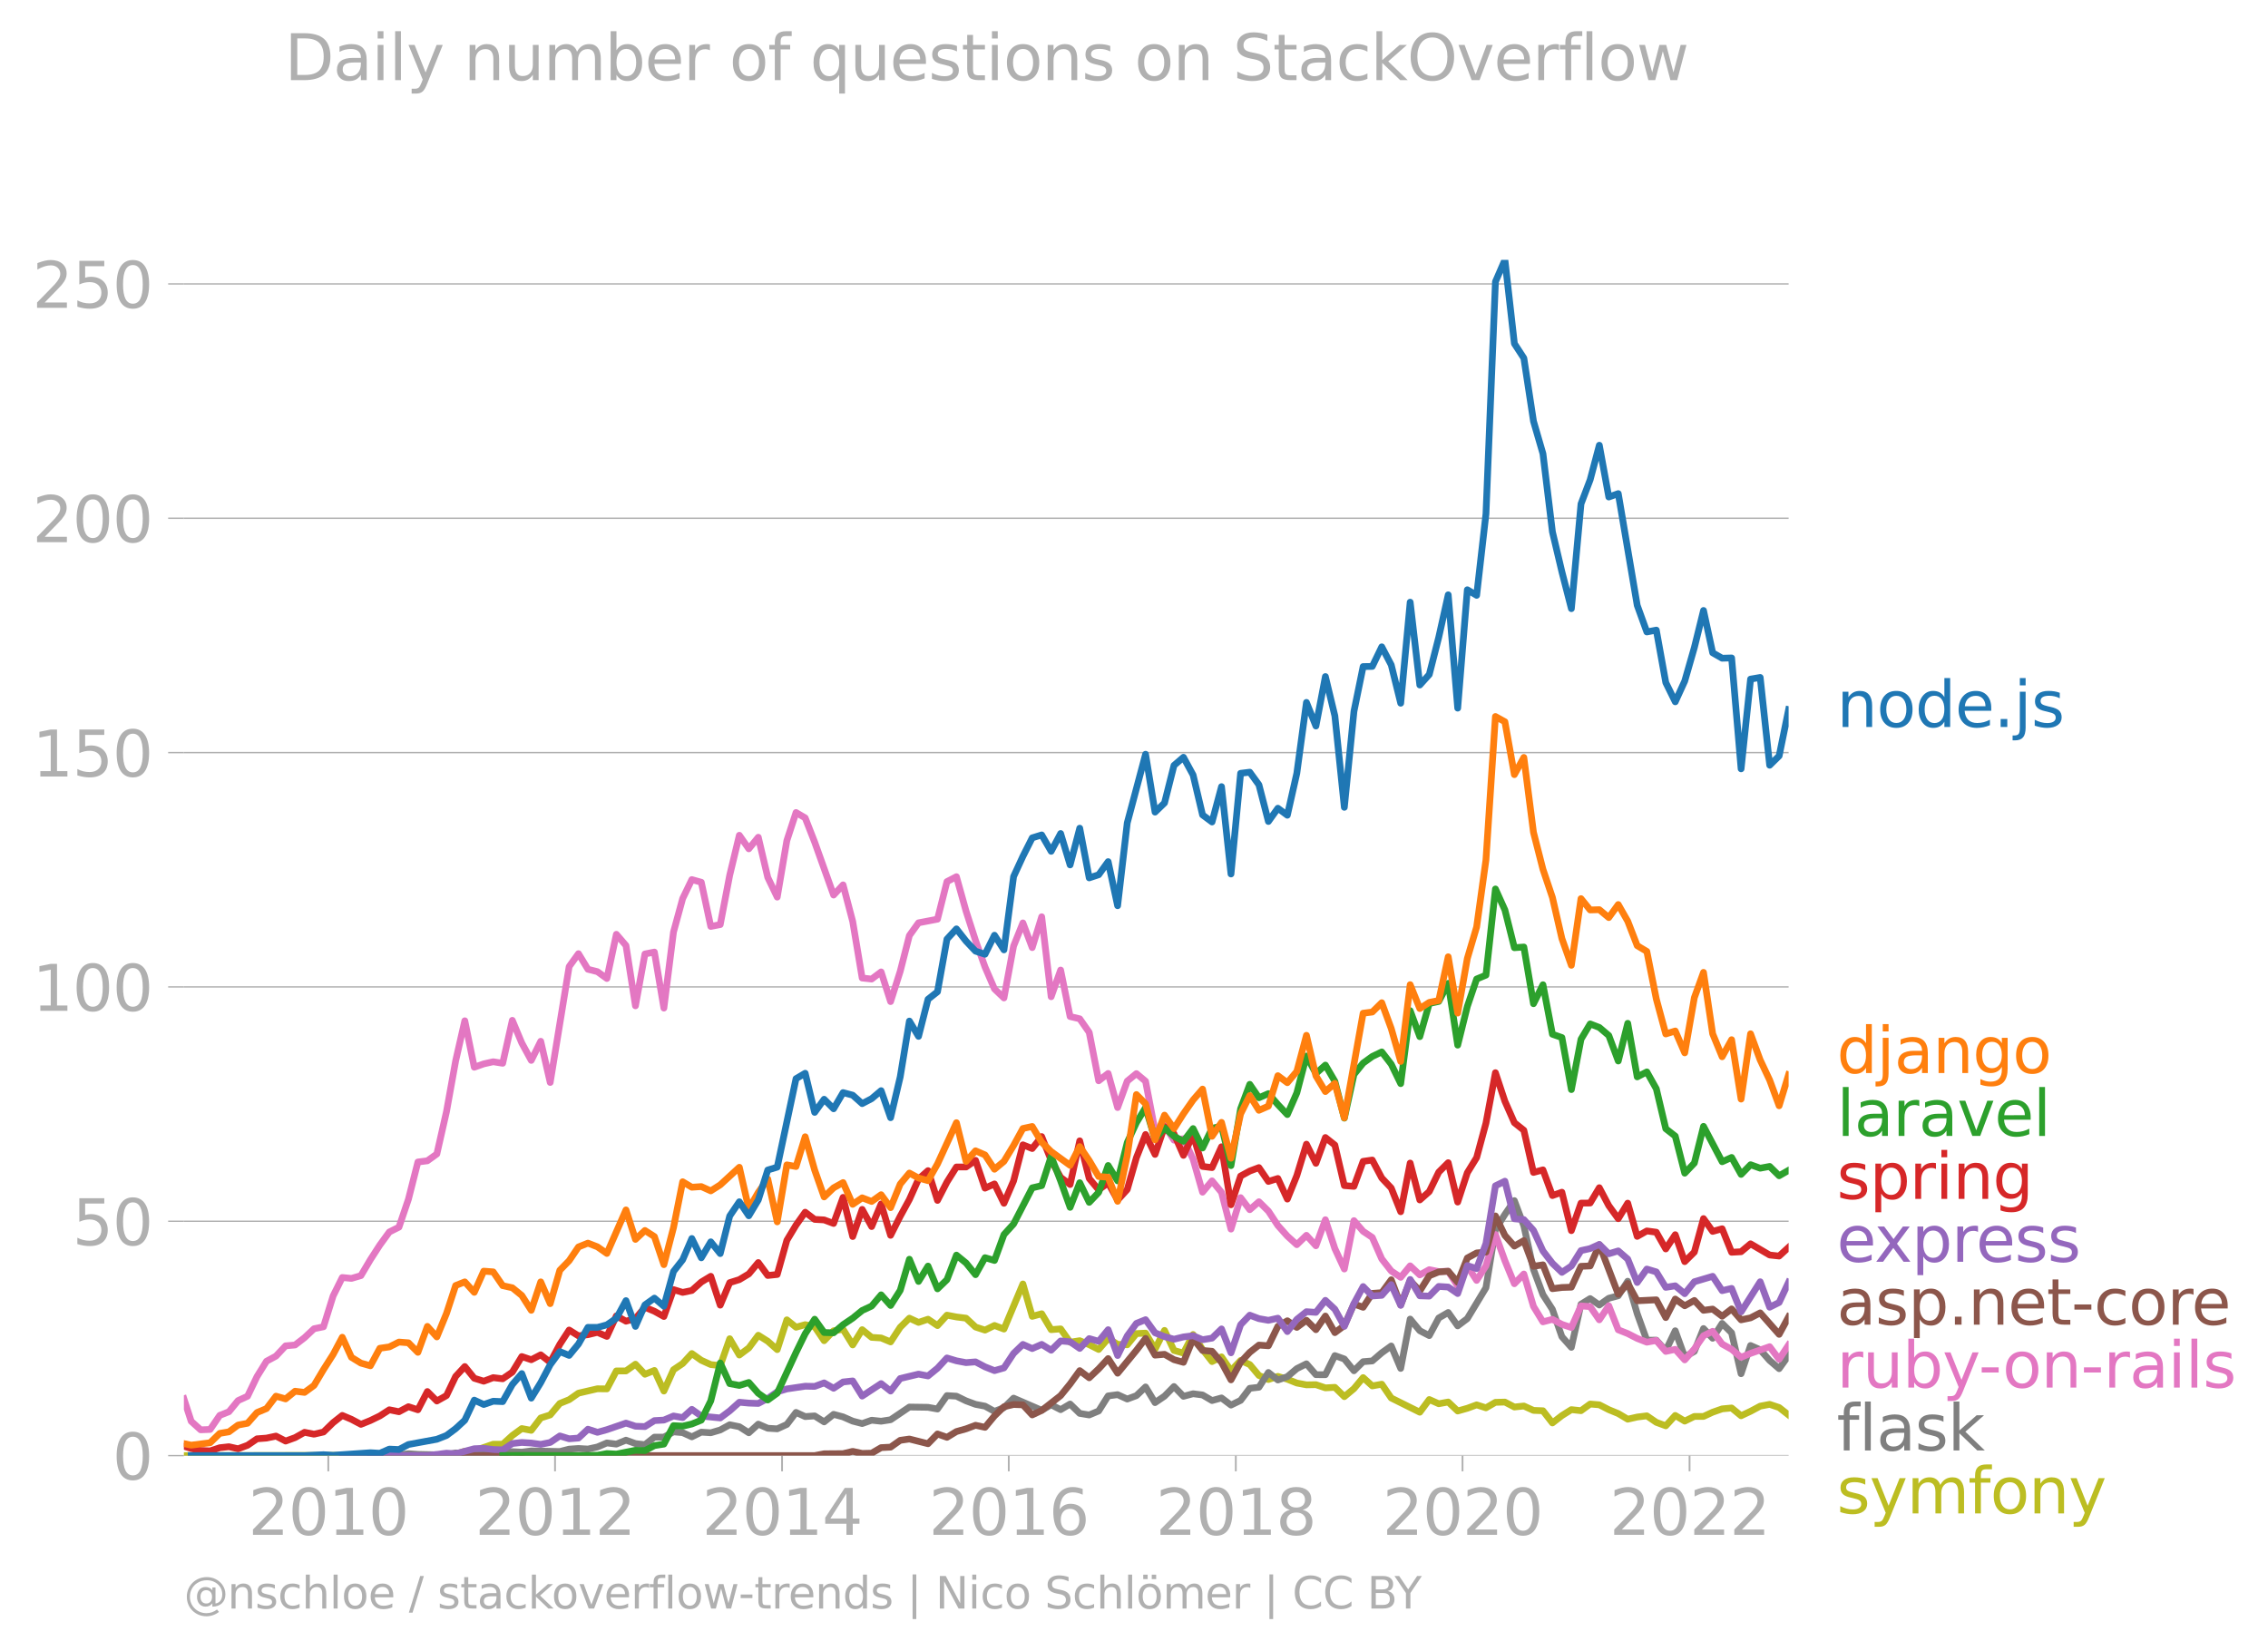<svg xmlns="http://www.w3.org/2000/svg" xmlns:xlink="http://www.w3.org/1999/xlink" width="672.964" height="489.969" viewBox="0 0 504.723 367.477"><defs><style>*{stroke-linejoin:round;stroke-linecap:butt}</style></defs><g id="figure_1"><path id="patch_1" d="M0 367.477h504.723V0H0v367.477z" style="fill:none"/><g id="axes_1"><path id="patch_2" d="M40.922 323.95h357.12V57.838H40.923V323.95z" style="fill:none"/><g id="matplotlib.axis_1"><g id="xtick_1"><g id="line2d_1"><defs><path id="m94c9043509" d="M0 0v3.5" style="stroke:#b0b0b0;stroke-width:.4"/></defs><use xlink:href="#m94c9043509" x="73.061" y="323.95" style="fill:#b0b0b0;stroke:#b0b0b0;stroke-width:.4"/></g><g id="text_1" style="fill:#b0b0b0" transform="matrix(.14 0 0 -.14 55.246 341.588)"><defs><path id="DejaVuSans-32" d="M1228 531h2203V0H469v531q359 372 979 998 621 627 780 809 303 340 423 576 121 236 121 464 0 372-261 606-261 235-680 235-297 0-627-103-329-103-704-313v638q381 153 712 231 332 78 607 78 725 0 1156-363 431-362 431-968 0-288-108-546-107-257-392-607-78-91-497-524-418-433-1181-1211z" transform="scale(.016)"/><path id="DejaVuSans-30" d="M2034 4250q-487 0-733-480-245-479-245-1442 0-959 245-1439 246-480 733-480 491 0 736 480 246 480 246 1439 0 963-246 1442-245 480-736 480zm0 500q785 0 1199-621 414-620 414-1801 0-1178-414-1799Q2819-91 2034-91q-784 0-1198 620-414 621-414 1799 0 1181 414 1801 414 621 1198 621z" transform="scale(.016)"/><path id="DejaVuSans-31" d="M794 531h1031v3560L703 3866v575l1116 225h631V531h1031V0H794v531z" transform="scale(.016)"/></defs><use xlink:href="#DejaVuSans-32"/><use xlink:href="#DejaVuSans-30" x="63.623"/><use xlink:href="#DejaVuSans-31" x="127.246"/><use xlink:href="#DejaVuSans-30" x="190.869"/></g></g><g id="xtick_2"><use xlink:href="#m94c9043509" id="line2d_2" x="123.516" y="323.95" style="fill:#b0b0b0;stroke:#b0b0b0;stroke-width:.4"/><g id="text_2" style="fill:#b0b0b0" transform="matrix(.14 0 0 -.14 105.7 341.588)"><use xlink:href="#DejaVuSans-32"/><use xlink:href="#DejaVuSans-30" x="63.623"/><use xlink:href="#DejaVuSans-31" x="127.246"/><use xlink:href="#DejaVuSans-32" x="190.869"/></g></g><g id="xtick_3"><use xlink:href="#m94c9043509" id="line2d_3" x="174.039" y="323.95" style="fill:#b0b0b0;stroke:#b0b0b0;stroke-width:.4"/><g id="text_3" style="fill:#b0b0b0" transform="matrix(.14 0 0 -.14 156.224 341.588)"><defs><path id="DejaVuSans-34" d="M2419 4116 825 1625h1594v2491zm-166 550h794V1625h666v-525h-666V0h-628v1100H313v609l1940 2957z" transform="scale(.016)"/></defs><use xlink:href="#DejaVuSans-32"/><use xlink:href="#DejaVuSans-30" x="63.623"/><use xlink:href="#DejaVuSans-31" x="127.246"/><use xlink:href="#DejaVuSans-34" x="190.869"/></g></g><g id="xtick_4"><use xlink:href="#m94c9043509" id="line2d_4" x="224.493" y="323.95" style="fill:#b0b0b0;stroke:#b0b0b0;stroke-width:.4"/><g id="text_4" style="fill:#b0b0b0" transform="matrix(.14 0 0 -.14 206.678 341.588)"><defs><path id="DejaVuSans-36" d="M2113 2584q-425 0-674-291-248-290-248-796 0-503 248-796 249-292 674-292t673 292q248 293 248 796 0 506-248 796-248 291-673 291zm1253 1979v-575q-238 112-480 171-242 60-480 60-625 0-955-422-329-422-376-1275 184 272 462 417 279 145 613 145 703 0 1111-427 408-426 408-1160 0-719-425-1154Q2819-91 2113-91q-810 0-1238 620-428 621-428 1799 0 1106 525 1764t1409 658q238 0 480-47t505-140z" transform="scale(.016)"/></defs><use xlink:href="#DejaVuSans-32"/><use xlink:href="#DejaVuSans-30" x="63.623"/><use xlink:href="#DejaVuSans-31" x="127.246"/><use xlink:href="#DejaVuSans-36" x="190.869"/></g></g><g id="xtick_5"><use xlink:href="#m94c9043509" id="line2d_5" x="275.017" y="323.95" style="fill:#b0b0b0;stroke:#b0b0b0;stroke-width:.4"/><g id="text_5" style="fill:#b0b0b0" transform="matrix(.14 0 0 -.14 257.202 341.588)"><defs><path id="DejaVuSans-38" d="M2034 2216q-450 0-708-241-257-241-257-662 0-422 257-663 258-241 708-241t709 242q260 243 260 662 0 421-258 662-257 241-711 241zm-631 268q-406 100-633 378-226 279-226 679 0 559 398 884 399 325 1092 325 697 0 1094-325t397-884q0-400-227-679-226-278-629-378 456-106 710-416 255-309 255-755 0-679-414-1042Q2806-91 2034-91q-771 0-1186 362-414 363-414 1042 0 446 256 755 257 310 713 416zm-231 997q0-362 226-565 227-203 636-203 407 0 636 203 230 203 230 565 0 363-230 566-229 203-636 203-409 0-636-203-226-203-226-566z" transform="scale(.016)"/></defs><use xlink:href="#DejaVuSans-32"/><use xlink:href="#DejaVuSans-30" x="63.623"/><use xlink:href="#DejaVuSans-31" x="127.246"/><use xlink:href="#DejaVuSans-38" x="190.869"/></g></g><g id="xtick_6"><use xlink:href="#m94c9043509" id="line2d_6" x="325.471" y="323.95" style="fill:#b0b0b0;stroke:#b0b0b0;stroke-width:.4"/><g id="text_6" style="fill:#b0b0b0" transform="matrix(.14 0 0 -.14 307.656 341.588)"><use xlink:href="#DejaVuSans-32"/><use xlink:href="#DejaVuSans-30" x="63.623"/><use xlink:href="#DejaVuSans-32" x="127.246"/><use xlink:href="#DejaVuSans-30" x="190.869"/></g></g><g id="xtick_7"><use xlink:href="#m94c9043509" id="line2d_7" x="375.995" y="323.95" style="fill:#b0b0b0;stroke:#b0b0b0;stroke-width:.4"/><g id="text_7" style="fill:#b0b0b0" transform="matrix(.14 0 0 -.14 358.18 341.588)"><use xlink:href="#DejaVuSans-32"/><use xlink:href="#DejaVuSans-30" x="63.623"/><use xlink:href="#DejaVuSans-32" x="127.246"/><use xlink:href="#DejaVuSans-32" x="190.869"/></g></g></g><g id="matplotlib.axis_2"><g id="ytick_1"><path id="line2d_8" d="M40.922 323.95h357.12" clip-path="url(#p8a0820698d)" style="fill:none;stroke:#b0b0b0;stroke-width:.3;stroke-linecap:square"/><g id="line2d_9"><defs><path id="m3e8876376a" d="M0 0h-3.5" style="stroke:#b0b0b0;stroke-width:.3"/></defs><use xlink:href="#m3e8876376a" x="40.922" y="323.95" style="fill:#b0b0b0;stroke:#b0b0b0;stroke-width:.3"/></g><use xlink:href="#DejaVuSans-30" id="text_8" style="fill:#b0b0b0" transform="matrix(.14 0 0 -.14 25.015 329.269)"/></g><g id="ytick_2"><path id="line2d_10" d="M40.922 271.797h357.12" clip-path="url(#p8a0820698d)" style="fill:none;stroke:#b0b0b0;stroke-width:.3;stroke-linecap:square"/><use xlink:href="#m3e8876376a" id="line2d_11" x="40.922" y="271.797" style="fill:#b0b0b0;stroke:#b0b0b0;stroke-width:.3"/><g id="text_9" style="fill:#b0b0b0" transform="matrix(.14 0 0 -.14 16.108 277.116)"><defs><path id="DejaVuSans-35" d="M691 4666h2478v-532H1269V2991q137 47 274 70 138 23 276 23 781 0 1237-428 457-428 457-1159 0-753-469-1171Q2575-91 1722-91q-294 0-599 50Q819 9 494 109v635q281-153 581-228t634-75q541 0 856 284 316 284 316 772 0 487-316 771-315 285-856 285-253 0-505-56-251-56-513-175v2344z" transform="scale(.016)"/></defs><use xlink:href="#DejaVuSans-35"/><use xlink:href="#DejaVuSans-30" x="63.623"/></g></g><g id="ytick_3"><path id="line2d_12" d="M40.922 219.645h357.12" clip-path="url(#p8a0820698d)" style="fill:none;stroke:#b0b0b0;stroke-width:.3;stroke-linecap:square"/><use xlink:href="#m3e8876376a" id="line2d_13" x="40.922" y="219.645" style="fill:#b0b0b0;stroke:#b0b0b0;stroke-width:.3"/><g id="text_10" style="fill:#b0b0b0" transform="matrix(.14 0 0 -.14 7.2 224.964)"><use xlink:href="#DejaVuSans-31"/><use xlink:href="#DejaVuSans-30" x="63.623"/><use xlink:href="#DejaVuSans-30" x="127.246"/></g></g><g id="ytick_4"><path id="line2d_14" d="M40.922 167.493h357.12" clip-path="url(#p8a0820698d)" style="fill:none;stroke:#b0b0b0;stroke-width:.3;stroke-linecap:square"/><use xlink:href="#m3e8876376a" id="line2d_15" x="40.922" y="167.493" style="fill:#b0b0b0;stroke:#b0b0b0;stroke-width:.3"/><g id="text_11" style="fill:#b0b0b0" transform="matrix(.14 0 0 -.14 7.2 172.811)"><use xlink:href="#DejaVuSans-31"/><use xlink:href="#DejaVuSans-35" x="63.623"/><use xlink:href="#DejaVuSans-30" x="127.246"/></g></g><g id="ytick_5"><path id="line2d_16" d="M40.922 115.34h357.12" clip-path="url(#p8a0820698d)" style="fill:none;stroke:#b0b0b0;stroke-width:.3;stroke-linecap:square"/><use xlink:href="#m3e8876376a" id="line2d_17" x="40.922" y="115.34" style="fill:#b0b0b0;stroke:#b0b0b0;stroke-width:.3"/><g id="text_12" style="fill:#b0b0b0" transform="matrix(.14 0 0 -.14 7.2 120.659)"><use xlink:href="#DejaVuSans-32"/><use xlink:href="#DejaVuSans-30" x="63.623"/><use xlink:href="#DejaVuSans-30" x="127.246"/></g></g><g id="ytick_6"><path id="line2d_18" d="M40.922 63.188h357.12" clip-path="url(#p8a0820698d)" style="fill:none;stroke:#b0b0b0;stroke-width:.3;stroke-linecap:square"/><use xlink:href="#m3e8876376a" id="line2d_19" x="40.922" y="63.188" style="fill:#b0b0b0;stroke:#b0b0b0;stroke-width:.3"/><g id="text_13" style="fill:#b0b0b0" transform="matrix(.14 0 0 -.14 7.2 68.507)"><use xlink:href="#DejaVuSans-32"/><use xlink:href="#DejaVuSans-35" x="63.623"/><use xlink:href="#DejaVuSans-30" x="127.246"/></g></g></g><path id="line2d_20" d="M40.922 323.95h3.733l52.562-.101 4.182-.234 2.039-.64 2.108-.103 4.216-1.46 2.108.014 2.142-1.951 2.108-1.54 2.108.396 2.108-2.76 2.108-.672 2.143-2.557 2.073-.837 2.074-1.451 4.216-.976 2.108.026 2.108-3.996h2.142l2.108-1.498 2.109 2.238 2.108-.847 2.108 4.582 2.142-4.745 2.04-1.377 2.038-2.223 2.108 1.503 2.108.953 2.108.23 2.108-5.983 2.143 3.634 2.108-1.58 2.108-2.828 2.108 1.332 2.108 1.864 2.142-6.628 2.04 1.643 2.038-.566 2.108.454 2.108 3.112 2.108-2.208 2.108-.315 2.143 3.465 2.108-3.393 2.108 1.711 2.108.131 2.108.878 2.142-3.263 2.04-2.018 2.038.941 2.108-.71 2.108 1.417 2.108-2.32 2.108.402 2.143.269 2.108 1.97 2.108.688 2.108-1.035 2.108.8 4.216-10.035 2.074 7.208 2.108-.58 2.108 3.541 2.108-.17 2.108 2.963 2.142-.337 2.108.886 2.108 1.066 2.108-2.422 2.108 1.278 2.143.1 2.039-2.493 2.039-.097 2.108 3.577 2.108-4.183 2.108 4.46 2.108.587 2.142-4.138 2.108 3.343 2.108 2.68 2.109-1.046 2.108 3.064 2.142-2.254 2.039.899 2.039 2.432 2.108.9 2.108-.698 2.108.63 2.108.85 2.143.404 2.108-.038 2.108.711 2.108-.12 2.108 2.072 2.142-1.784 2.04-2.453 2.038 1.848 2.108-.378 2.108 3.07 6.359 3.162 2.108-2.825 2.108.941 2.108-.385 2.108 2 2.142-.606 2.074-.762 2.073.661 2.108-1.223 2.108-.055 2.108 1.098 2.109-.223 2.142.975 2.108.082 2.108 2.711 2.108-1.633 2.108-1.328 2.143.236 2.039-1.48 2.039.168 2.108 1.083 2.108.868 2.108 1.253 2.108-.48 2.142-.268 2.108 1.443 2.108.777 2.108-2.307 2.108 1.264 2.143-1.043 2.039-.002 2.039-.94 2.108-.739 2.108-.203 2.108 1.733 2.108-.993 2.142-1.144 2.108-.401 2.108.704 2.108 1.66h0" clip-path="url(#p8a0820698d)" style="fill:none;stroke:#bcbd22;stroke-width:1.5;stroke-linecap:square"/><path id="line2d_21" d="m82.426 323.95 6.359-.135 2.108-.282 2.108.148 6.359.134 2.039-.461 2.039.26 2.108.023 2.108-.158 2.108.088 4.25-.492 2.108.11 2.108-.278 6.359.134 2.073-.53 2.074-.143 2.108.122 2.108-.458 2.108-.898 2.108.259 2.142-.875 2.108.755 2.109.254 2.108-1.68 2.108-.002 2.142-1.178 2.04.18 2.038.93 2.108-1.042 2.108.134 2.108-.621 2.108-1.162 2.143.437 2.108 1.35 2.108-1.922 2.108.914 2.108.13 2.142-.976 2.04-2.68 2.038.93 2.108-.15 2.108 1.328 2.108-1.676 2.108.565 2.143.942 2.108.544 2.108-.746 2.108.225 2.108-.325 4.181-2.83 4.147.06 2.108.38 2.108-2.987 2.108.128 2.143 1.043 2.108.776 2.108.401 2.108 1.163 2.108-.826 2.143-2.12 6.255 2.703 2.108-1.222 2.108 1.083 2.108-1.252 2.142 2.086 2.108.348 2.108-.886 2.108-3.356 2.108-.278 2.143.976 2.039-.752 2.039-1.94 2.108 3.49 2.108-1.437 2.108-2.145 2.108 2.178 2.142-.572 2.108.272 2.108 1.242 2.109-.582 2.108 1.592 2.142-1.043 2.039-2.694 2.039-.234 2.108-3.288 2.108 1.673 2.108-.734 2.108-1.79 2.143-1.076 2.108 2.414 2.108.009 2.108-4.25 2.108.75 2.142 2.625 2.04-2.022 2.038-.165 2.108-1.815 2.108-1.516 2.108 4.993 2.108-10.982 2.143 2.59 2.108 1.09 2.108-3.916 2.108-1.229 2.108 2.979 2.142-1.615 4.147-6.864 2.108-12.962 2.108-3.357 2.108-3.075 2.109 5.599 2.142 9.69 2.108 5.641 2.108 3.275 2.108 6.078 2.108 2.368 2.143-9.59 2.039-1.261 2.039 1.43 2.108-1.5 2.108-.553 2.108-3.237 2.108 7.208 2.142 5.921 2.108-.021 2.108 2.343 2.108-4.43 2.108 5.81 2.143-1.212 2.039-5.091 2.039 2.164 2.108-3.304 2.108 2.093 2.108 9.102 2.108-6.276 2.142.942 2.108 2.379 2.108 1.827 2.108-2.94h0" clip-path="url(#p8a0820698d)" style="fill:none;stroke:#7f7f7f;stroke-width:1.5;stroke-linecap:square"/><path id="line2d_22" d="m40.922 311.303 1.625 5.009 2.108 1.901 2.108-.084 2.142-3.13 2.04-.81 2.038-2.487 2.108-.964 2.108-4.385 2.108-3.403 2.108-1.14 2.143-2.288 2.108-.188 2.108-1.629 2.108-1.987 2.108-.435 2.143-6.864 2.038-4.105 2.04.202 2.107-.62 2.108-3.552 2.108-3.262 2.108-2.896 2.143-1.076 2.108-6.215 2.108-8.287 2.108-.266 2.108-1.517 2.143-9.422 2.039-11.293 2.039-8.928 2.108 10.334 2.108-.745 2.108-.472 2.108.338 2.142-9.556 2.108 5.046 2.108 3.87 2.108-4.253 2.108 9.166 4.216-25.797 2.074-2.87 2.108 3.473 2.108.53 2.108 1.521 2.108-9.831 2.142 2.49 2.108 13.426 2.109-11.542 2.108-.418 2.108 12.463 2.142-16.924 2.04-7.455 2.038-4.22 2.108.594 2.108 9.836 2.108-.414 2.108-10.992 2.143-8.883 2.108 3.013 2.108-2.575 2.108 8.937 2.108 4.387 2.142-12.584 2.04-6.246 2.038 1.199 2.108 5.387 4.216 11.786 2.108-2.268 2.143 8.143 2.108 12.587 2.108.232 2.108-1.588 2.108 6.602 2.142-6.73 2.04-7.97 2.038-2.83 4.216-.808 2.108-8.36 2.108-1.095 2.143 7.672 2.108 6.53 2.108 5.886 2.108 4.893 2.108 2.004 2.143-11.54 2.073-5.16 2.074 5.496 2.108-6.863 2.108 17.798 2.108-5.942 2.108 10.35 2.142.504 2.108 3.019 2.108 10.777 2.108-1.633 2.108 7.588 2.143-5.888 2.039-1.666 2.039 1.7 2.108 10.99 2.108-1.166 2.108 3.288 2.108-.327 2.142 4.543 2.108 7.361 2.108-2.516 2.109 2.551 2.108 8.182 2.142-6.999 2.039 2.679 2.039-1.77 2.108 2.08 2.108 3.202 2.108 2.361 2.108 1.913 2.143-2.086 2.108 2.329 2.108-5.795 2.108 6.42 2.108 4.549 2.142-10.767 2.04 2.37 2.038 1.365 2.108 4.779 2.108 2.69 2.108 1.412 2.108-2.556 2.143 2.019 2.108-1.166 2.108.426 2.108-.079 2.108 3.275 2.142-4.441 2.074 3.204 2.073-3.238 2.108-6.97 2.108 5.826 2.108 5.126 2.109-2.165 2.142 7.2 2.108 3.448 2.108-.554 2.108 1.11 2.108.707 2.143-4.811 2.039.156 2.039 2.939 2.108-3.128 2.108 5.349 2.108.84 2.108 1.078 2.142.84 2.108-.388 2.108 2.441 2.108-.46 2.108 2.344 2.143-2.422 2.039-2.951 2.039-.986 2.108 2.833 2.108 1.171 2.108 1.785 2.108-.876 4.25-1.489 2.108 2.8 2.108-3.182h0" clip-path="url(#p8a0820698d)" style="fill:none;stroke:#e377c2;stroke-width:1.5;stroke-linecap:square"/><g id="text_14" style="fill:#1f77b4" transform="matrix(.14 0 0 -.14 408.756 161.794)"><defs><path id="DejaVuSans-6e" d="M3513 2113V0h-575v2094q0 497-194 743-194 247-581 247-466 0-735-297-269-296-269-809V0H581v3500h578v-544q207 316 486 472 280 156 646 156 603 0 912-373 310-373 310-1098z" transform="scale(.016)"/><path id="DejaVuSans-6f" d="M1959 3097q-462 0-731-361t-269-989q0-628 267-989 268-361 733-361 460 0 728 362 269 363 269 988 0 622-269 986-268 364-728 364zm0 487q750 0 1178-488 429-487 429-1349 0-859-429-1349Q2709-91 1959-91q-753 0-1180 489-426 490-426 1349 0 862 426 1349 427 488 1180 488z" transform="scale(.016)"/><path id="DejaVuSans-64" d="M2906 2969v1894h575V0h-575v525q-181-312-458-464-276-152-664-152-634 0-1033 506-398 507-398 1332t398 1331q399 506 1033 506 388 0 664-152 277-151 458-463zM947 1747q0-634 261-995t717-361q456 0 718 361 263 361 263 995t-263 995q-262 361-718 361t-717-361q-261-361-261-995z" transform="scale(.016)"/><path id="DejaVuSans-65" d="M3597 1894v-281H953q38-594 358-905t892-311q331 0 642 81t618 244V178Q3153 47 2828-22t-659-69q-838 0-1327 487-489 488-489 1320 0 859 464 1363 464 505 1252 505 706 0 1117-455 411-454 411-1235zm-575 169q-6 471-264 752-258 282-683 282-481 0-770-272t-333-766l2050 4z" transform="scale(.016)"/><path id="DejaVuSans-2e" d="M684 794h660V0H684v794z" transform="scale(.016)"/><path id="DejaVuSans-6a" d="M603 3500h575V-63q0-668-255-968-254-300-820-300h-219v487H38q328 0 446 152Q603-541 603-63v3563zm0 1363h575v-729H603v729z" transform="scale(.016)"/><path id="DejaVuSans-73" d="M2834 3397v-544q-243 125-506 187-262 63-544 63-428 0-642-131t-214-394q0-200 153-314t616-217l197-44q612-131 870-370t258-667q0-488-386-773Q2250-91 1575-91q-281 0-586 55T347 128v594q319-166 628-249 309-82 613-82 406 0 624 139 219 139 219 392 0 234-158 359-157 125-692 241l-200 47q-534 112-772 345-237 233-237 639 0 494 350 762 350 269 994 269 318 0 599-47 282-46 519-140z" transform="scale(.016)"/></defs><use xlink:href="#DejaVuSans-6e"/><use xlink:href="#DejaVuSans-6f" x="63.379"/><use xlink:href="#DejaVuSans-64" x="124.561"/><use xlink:href="#DejaVuSans-65" x="188.037"/><use xlink:href="#DejaVuSans-2e" x="249.561"/><use xlink:href="#DejaVuSans-6a" x="281.348"/><use xlink:href="#DejaVuSans-73" x="309.131"/></g><g id="text_15" style="fill:#ff7f0e" transform="matrix(.14 0 0 -.14 408.756 238.812)"><defs><path id="DejaVuSans-61" d="M2194 1759q-697 0-966-159t-269-544q0-306 202-486 202-179 548-179 479 0 768 339t289 901v128h-572zm1147 238V0h-575v531q-197-318-491-470T1556-91q-537 0-855 302-317 302-317 808 0 590 395 890 396 300 1180 300h807v57q0 397-261 614t-733 217q-300 0-585-72-284-72-546-216v532q315 122 612 182 297 61 578 61 760 0 1135-394 375-393 375-1193z" transform="scale(.016)"/><path id="DejaVuSans-67" d="M2906 1791q0 625-258 968-257 344-723 344-462 0-720-344-258-343-258-968 0-622 258-966t720-344q466 0 723 344 258 344 258 966zm575-1357q0-893-397-1329-396-436-1215-436-303 0-572 45t-522 139v559q253-137 500-202 247-66 503-66 566 0 847 295t281 892v285q-178-310-456-463T1784 0Q1141 0 747 490 353 981 353 1791q0 812 394 1302 394 491 1037 491 388 0 666-153t456-462v531h575V434z" transform="scale(.016)"/></defs><use xlink:href="#DejaVuSans-64"/><use xlink:href="#DejaVuSans-6a" x="63.477"/><use xlink:href="#DejaVuSans-61" x="91.26"/><use xlink:href="#DejaVuSans-6e" x="152.539"/><use xlink:href="#DejaVuSans-67" x="215.918"/><use xlink:href="#DejaVuSans-6f" x="279.395"/></g><g id="text_16" style="fill:#2ca02c" transform="matrix(.14 0 0 -.14 408.756 252.812)"><defs><path id="DejaVuSans-6c" d="M603 4863h575V0H603v4863z" transform="scale(.016)"/><path id="DejaVuSans-72" d="M2631 2963q-97 56-211 82-114 27-251 27-488 0-749-317t-261-911V0H581v3500h578v-544q182 319 472 473 291 155 707 155 59 0 131-8 72-7 159-23l3-590z" transform="scale(.016)"/><path id="DejaVuSans-76" d="M191 3500h609L1894 563l1094 2937h609L2284 0h-781L191 3500z" transform="scale(.016)"/></defs><use xlink:href="#DejaVuSans-6c"/><use xlink:href="#DejaVuSans-61" x="27.783"/><use xlink:href="#DejaVuSans-72" x="89.063"/><use xlink:href="#DejaVuSans-61" x="130.176"/><use xlink:href="#DejaVuSans-76" x="191.455"/><use xlink:href="#DejaVuSans-65" x="250.635"/><use xlink:href="#DejaVuSans-6c" x="312.158"/></g><g id="text_17" style="fill:#d62728" transform="matrix(.14 0 0 -.14 408.756 266.812)"><defs><path id="DejaVuSans-70" d="M1159 525v-1856H581v4831h578v-531q182 312 458 463 277 152 661 152 638 0 1036-506 399-506 399-1331T3314 415Q2916-91 2278-91q-384 0-661 152-276 152-458 464zm1957 1222q0 634-261 995t-717 361q-457 0-718-361t-261-995q0-634 261-995t718-361q456 0 717 361t261 995z" transform="scale(.016)"/><path id="DejaVuSans-69" d="M603 3500h575V0H603v3500zm0 1363h575v-729H603v729z" transform="scale(.016)"/></defs><use xlink:href="#DejaVuSans-73"/><use xlink:href="#DejaVuSans-70" x="52.1"/><use xlink:href="#DejaVuSans-72" x="115.576"/><use xlink:href="#DejaVuSans-69" x="156.689"/><use xlink:href="#DejaVuSans-6e" x="184.473"/><use xlink:href="#DejaVuSans-67" x="247.852"/></g><g id="text_18" style="fill:#9467bd" transform="matrix(.14 0 0 -.14 408.756 280.812)"><defs><path id="DejaVuSans-78" d="M3513 3500 2247 1797 3578 0h-678L1881 1375 863 0H184l1360 1831L300 3500h678l928-1247 928 1247h679z" transform="scale(.016)"/></defs><use xlink:href="#DejaVuSans-65"/><use xlink:href="#DejaVuSans-78" x="59.773"/><use xlink:href="#DejaVuSans-70" x="118.953"/><use xlink:href="#DejaVuSans-72" x="182.43"/><use xlink:href="#DejaVuSans-65" x="221.293"/><use xlink:href="#DejaVuSans-73" x="282.816"/><use xlink:href="#DejaVuSans-73" x="334.916"/></g><g id="text_19" style="fill:#8c564b" transform="matrix(.14 0 0 -.14 408.756 294.812)"><defs><path id="DejaVuSans-74" d="M1172 4494v-994h1184v-447H1172V1153q0-428 117-550t477-122h590V0h-590q-666 0-919 248-253 249-253 905v1900H172v447h422v994h578z" transform="scale(.016)"/><path id="DejaVuSans-2d" d="M313 2009h1684v-512H313v512z" transform="scale(.016)"/><path id="DejaVuSans-63" d="M3122 3366v-538q-244 135-489 202t-495 67q-560 0-870-355-309-354-309-995t309-996q310-354 870-354 250 0 495 67t489 202V134Q2881 22 2623-34q-257-57-548-57-791 0-1257 497-465 497-465 1341 0 856 470 1346 471 491 1290 491 265 0 518-55 253-54 491-163z" transform="scale(.016)"/></defs><use xlink:href="#DejaVuSans-61"/><use xlink:href="#DejaVuSans-73" x="61.279"/><use xlink:href="#DejaVuSans-70" x="113.379"/><use xlink:href="#DejaVuSans-2e" x="176.855"/><use xlink:href="#DejaVuSans-6e" x="208.643"/><use xlink:href="#DejaVuSans-65" x="272.021"/><use xlink:href="#DejaVuSans-74" x="333.545"/><use xlink:href="#DejaVuSans-2d" x="372.754"/><use xlink:href="#DejaVuSans-63" x="408.838"/><use xlink:href="#DejaVuSans-6f" x="463.818"/><use xlink:href="#DejaVuSans-72" x="525"/><use xlink:href="#DejaVuSans-65" x="563.863"/></g><g id="text_20" style="fill:#e377c2" transform="matrix(.14 0 0 -.14 408.756 308.812)"><defs><path id="DejaVuSans-75" d="M544 1381v2119h575V1403q0-497 193-746 194-248 582-248 465 0 735 297 271 297 271 810v1984h575V0h-575v538q-209-319-486-474-276-155-642-155-603 0-916 375-312 375-312 1097zm1447 2203z" transform="scale(.016)"/><path id="DejaVuSans-62" d="M3116 1747q0 634-261 995t-717 361q-457 0-718-361t-261-995q0-634 261-995t718-361q456 0 717 361t261 995zM1159 2969q182 312 458 463 277 152 661 152 638 0 1036-506 399-506 399-1331T3314 415Q2916-91 2278-91q-384 0-661 152-276 152-458 464V0H581v4863h578V2969z" transform="scale(.016)"/><path id="DejaVuSans-79" d="M2059-325q-243-625-475-815-231-191-618-191H506v481h338q237 0 368 113 132 112 291 531l103 262L191 3500h609L1894 763l1094 2737h609L2059-325z" transform="scale(.016)"/></defs><use xlink:href="#DejaVuSans-72"/><use xlink:href="#DejaVuSans-75" x="41.113"/><use xlink:href="#DejaVuSans-62" x="104.492"/><use xlink:href="#DejaVuSans-79" x="167.969"/><use xlink:href="#DejaVuSans-2d" x="225.398"/><use xlink:href="#DejaVuSans-6f" x="263.357"/><use xlink:href="#DejaVuSans-6e" x="324.539"/><use xlink:href="#DejaVuSans-2d" x="387.918"/><use xlink:href="#DejaVuSans-72" x="424.002"/><use xlink:href="#DejaVuSans-61" x="465.115"/><use xlink:href="#DejaVuSans-69" x="526.395"/><use xlink:href="#DejaVuSans-6c" x="554.178"/><use xlink:href="#DejaVuSans-73" x="581.961"/></g><g id="text_21" style="fill:#7f7f7f" transform="matrix(.14 0 0 -.14 408.756 322.812)"><defs><path id="DejaVuSans-66" d="M2375 4863v-479h-550q-309 0-430-125-120-125-120-450v-309h947v-447h-947V0H697v3053H147v447h550v244q0 584 272 851 272 268 862 268h544z" transform="scale(.016)"/><path id="DejaVuSans-6b" d="M581 4863h578V1991l1716 1509h734L1753 1863 3688 0h-750L1159 1709V0H581v4863z" transform="scale(.016)"/></defs><use xlink:href="#DejaVuSans-66"/><use xlink:href="#DejaVuSans-6c" x="35.205"/><use xlink:href="#DejaVuSans-61" x="62.988"/><use xlink:href="#DejaVuSans-73" x="124.268"/><use xlink:href="#DejaVuSans-6b" x="176.367"/></g><g id="text_22" style="fill:#bcbd22" transform="matrix(.14 0 0 -.14 408.756 336.812)"><defs><path id="DejaVuSans-6d" d="M3328 2828q216 388 516 572t706 184q547 0 844-383 297-382 297-1088V0h-578v2094q0 503-179 746-178 244-543 244-447 0-707-297-259-296-259-809V0h-578v2094q0 506-178 748t-550 242q-441 0-701-298-259-298-259-808V0H581v3500h578v-544q197 322 472 475t653 153q382 0 649-194 267-193 395-562z" transform="scale(.016)"/></defs><use xlink:href="#DejaVuSans-73"/><use xlink:href="#DejaVuSans-79" x="52.1"/><use xlink:href="#DejaVuSans-6d" x="111.279"/><use xlink:href="#DejaVuSans-66" x="208.691"/><use xlink:href="#DejaVuSans-6f" x="243.896"/><use xlink:href="#DejaVuSans-6e" x="305.078"/><use xlink:href="#DejaVuSans-79" x="368.457"/></g><g id="text_23" style="fill:#b0b0b0" transform="matrix(.097 0 0 -.097 40.922 357.986)"><defs><path id="DejaVuSans-40" d="M2381 1678q0-447 222-702 222-254 610-254 384 0 604 256 221 256 221 700 0 438-225 695-225 258-607 258-378 0-602-256-223-256-223-697zm1703-934q-187-241-429-355t-564-114q-538 0-874 389t-336 1014q0 625 337 1015 338 391 873 391 322 0 565-117 244-117 428-354v409h447V722q457 69 714 417 258 349 258 902 0 334-99 628-98 294-298 544-325 409-792 626t-1017 217q-384 0-738-102-353-101-653-301-490-319-767-836-276-517-276-1120 0-497 179-932 180-434 521-765 328-325 759-495 431-171 922-171 403 0 792 136t714 389l281-347q-390-303-851-464t-936-161q-578 0-1091 205-512 205-912 595Q841 78 631 592q-209 514-209 1105 0 569 212 1084 213 516 607 907 403 396 931 607t1119 211q662 0 1229-272 568-271 952-771 234-307 357-666 124-359 124-744 0-822-497-1297T4084 263v481z" transform="scale(.016)"/><path id="DejaVuSans-68" d="M3513 2113V0h-575v2094q0 497-194 743-194 247-581 247-466 0-735-297-269-296-269-809V0H581v4863h578V2956q207 316 486 472 280 156 646 156 603 0 912-373 310-373 310-1098z" transform="scale(.016)"/><path id="DejaVuSans-2f" d="M1625 4666h531L531-594H0l1625 5260z" transform="scale(.016)"/><path id="DejaVuSans-77" d="M269 3500h575l719-2731 715 2731h678l719-2731 716 2731h575L4050 0h-678l-753 2869L1863 0h-679L269 3500z" transform="scale(.016)"/><path id="DejaVuSans-7c" d="M1344 4891v-6400H813v6400h531z" transform="scale(.016)"/><path id="DejaVuSans-4e" d="M628 4666h850L3547 763v3903h612V0h-850L1241 3903V0H628v4666z" transform="scale(.016)"/><path id="DejaVuSans-53" d="M3425 4513v-616q-359 172-678 256-319 85-616 85-515 0-795-200t-280-569q0-310 186-468 186-157 705-254l381-78q706-135 1042-474t336-907q0-679-455-1029Q2797-91 1919-91q-331 0-705 75-373 75-773 222v650q384-215 753-325 369-109 725-109 540 0 834 212 294 213 294 607 0 343-211 537t-692 291l-385 75q-706 140-1022 440-315 300-315 835 0 619 436 975t1201 356q329 0 669-60 341-59 697-177z" transform="scale(.016)"/><path id="DejaVuSans-f6" d="M1959 3097q-462 0-731-361t-269-989q0-628 267-989 268-361 733-361 460 0 728 362 269 363 269 988 0 622-269 986-268 364-728 364zm0 487q750 0 1178-488 429-487 429-1349 0-859-429-1349Q2709-91 1959-91q-753 0-1180 489-426 490-426 1349 0 862 426 1349 427 488 1180 488zm295 1266h634v-631h-634v631zm-1222 0h634v-631h-634v631z" transform="scale(.016)"/><path id="DejaVuSans-43" d="M4122 4306v-665q-319 297-680 443-361 147-767 147-800 0-1225-489t-425-1414q0-922 425-1411t1225-489q406 0 767 147t680 444V359q-331-225-702-338-370-112-782-112-1060 0-1670 648-609 649-609 1771 0 1125 609 1773 610 649 1670 649 418 0 788-111 371-111 696-333z" transform="scale(.016)"/><path id="DejaVuSans-42" d="M1259 2228V519h1013q509 0 754 211 246 211 246 645 0 438-246 645-245 208-754 208H1259zm0 1919V2741h935q462 0 688 173 227 174 227 530 0 353-227 528-226 175-688 175h-935zm-631 519h1613q722 0 1112-300 391-300 391-853 0-429-200-682t-588-315q466-100 724-418 258-317 258-792 0-625-425-966Q3088 0 2303 0H628v4666z" transform="scale(.016)"/><path id="DejaVuSans-59" d="M-13 4666h679l1293-1919 1285 1919h678L2272 2222V0h-634v2222L-13 4666z" transform="scale(.016)"/></defs><use xlink:href="#DejaVuSans-40"/><use xlink:href="#DejaVuSans-6e" x="100"/><use xlink:href="#DejaVuSans-73" x="163.379"/><use xlink:href="#DejaVuSans-63" x="215.479"/><use xlink:href="#DejaVuSans-68" x="270.459"/><use xlink:href="#DejaVuSans-6c" x="333.838"/><use xlink:href="#DejaVuSans-6f" x="361.621"/><use xlink:href="#DejaVuSans-65" x="422.803"/><use xlink:href="#DejaVuSans-20" x="484.326"/><use xlink:href="#DejaVuSans-2f" x="516.113"/><use xlink:href="#DejaVuSans-20" x="549.805"/><use xlink:href="#DejaVuSans-73" x="581.592"/><use xlink:href="#DejaVuSans-74" x="633.691"/><use xlink:href="#DejaVuSans-61" x="672.9"/><use xlink:href="#DejaVuSans-63" x="734.18"/><use xlink:href="#DejaVuSans-6b" x="789.16"/><use xlink:href="#DejaVuSans-6f" x="843.445"/><use xlink:href="#DejaVuSans-76" x="904.627"/><use xlink:href="#DejaVuSans-65" x="963.807"/><use xlink:href="#DejaVuSans-72" x="1025.33"/><use xlink:href="#DejaVuSans-66" x="1066.443"/><use xlink:href="#DejaVuSans-6c" x="1101.648"/><use xlink:href="#DejaVuSans-6f" x="1129.432"/><use xlink:href="#DejaVuSans-77" x="1190.613"/><use xlink:href="#DejaVuSans-2d" x="1272.4"/><use xlink:href="#DejaVuSans-74" x="1308.484"/><use xlink:href="#DejaVuSans-72" x="1347.693"/><use xlink:href="#DejaVuSans-65" x="1386.557"/><use xlink:href="#DejaVuSans-6e" x="1448.08"/><use xlink:href="#DejaVuSans-64" x="1511.459"/><use xlink:href="#DejaVuSans-73" x="1574.936"/><use xlink:href="#DejaVuSans-20" x="1627.035"/><use xlink:href="#DejaVuSans-7c" x="1658.822"/><use xlink:href="#DejaVuSans-20" x="1692.514"/><use xlink:href="#DejaVuSans-4e" x="1724.301"/><use xlink:href="#DejaVuSans-69" x="1799.105"/><use xlink:href="#DejaVuSans-63" x="1826.889"/><use xlink:href="#DejaVuSans-6f" x="1881.869"/><use xlink:href="#DejaVuSans-20" x="1943.051"/><use xlink:href="#DejaVuSans-53" x="1974.838"/><use xlink:href="#DejaVuSans-63" x="2038.314"/><use xlink:href="#DejaVuSans-68" x="2093.295"/><use xlink:href="#DejaVuSans-6c" x="2156.674"/><use xlink:href="#DejaVuSans-f6" x="2184.457"/><use xlink:href="#DejaVuSans-6d" x="2245.639"/><use xlink:href="#DejaVuSans-65" x="2343.051"/><use xlink:href="#DejaVuSans-72" x="2404.574"/><use xlink:href="#DejaVuSans-20" x="2445.688"/><use xlink:href="#DejaVuSans-7c" x="2477.475"/><use xlink:href="#DejaVuSans-20" x="2511.166"/><use xlink:href="#DejaVuSans-43" x="2542.953"/><use xlink:href="#DejaVuSans-43" x="2612.777"/><use xlink:href="#DejaVuSans-20" x="2682.602"/><use xlink:href="#DejaVuSans-42" x="2714.389"/><use xlink:href="#DejaVuSans-59" x="2777.492"/></g><g id="text_24" style="fill:#b0b0b0" transform="matrix(.14 0 0 -.14 63.337 17.838)"><defs><path id="DejaVuSans-44" d="M1259 4147V519h763q966 0 1414 437 448 438 448 1382 0 937-448 1373t-1414 436h-763zm-631 519h1297q1356 0 1990-564 635-564 635-1764 0-1207-638-1773Q3275 0 1925 0H628v4666z" transform="scale(.016)"/><path id="DejaVuSans-71" d="M947 1747q0-634 261-995t717-361q456 0 718 361 263 361 263 995t-263 995q-262 361-718 361t-717-361q-261-361-261-995zM2906 525q-181-312-458-464-276-152-664-152-634 0-1033 506-398 507-398 1332t398 1331q399 506 1033 506 388 0 664-152 277-151 458-463v531h575v-4831h-575V525z" transform="scale(.016)"/><path id="DejaVuSans-4f" d="M2522 4238q-688 0-1093-513-404-512-404-1397 0-881 404-1394 405-512 1093-512 687 0 1089 512 402 513 402 1394 0 885-402 1397-402 513-1089 513zm0 512q981 0 1568-658 588-658 588-1764 0-1103-588-1761Q3503-91 2522-91q-984 0-1574 656-589 657-589 1763t589 1764q590 658 1574 658z" transform="scale(.016)"/></defs><use xlink:href="#DejaVuSans-44"/><use xlink:href="#DejaVuSans-61" x="77.002"/><use xlink:href="#DejaVuSans-69" x="138.281"/><use xlink:href="#DejaVuSans-6c" x="166.064"/><use xlink:href="#DejaVuSans-79" x="193.848"/><use xlink:href="#DejaVuSans-20" x="253.027"/><use xlink:href="#DejaVuSans-6e" x="284.814"/><use xlink:href="#DejaVuSans-75" x="348.193"/><use xlink:href="#DejaVuSans-6d" x="411.572"/><use xlink:href="#DejaVuSans-62" x="508.984"/><use xlink:href="#DejaVuSans-65" x="572.461"/><use xlink:href="#DejaVuSans-72" x="633.984"/><use xlink:href="#DejaVuSans-20" x="675.098"/><use xlink:href="#DejaVuSans-6f" x="706.885"/><use xlink:href="#DejaVuSans-66" x="768.066"/><use xlink:href="#DejaVuSans-20" x="803.271"/><use xlink:href="#DejaVuSans-71" x="835.059"/><use xlink:href="#DejaVuSans-75" x="898.535"/><use xlink:href="#DejaVuSans-65" x="961.914"/><use xlink:href="#DejaVuSans-73" x="1023.438"/><use xlink:href="#DejaVuSans-74" x="1075.537"/><use xlink:href="#DejaVuSans-69" x="1114.746"/><use xlink:href="#DejaVuSans-6f" x="1142.529"/><use xlink:href="#DejaVuSans-6e" x="1203.711"/><use xlink:href="#DejaVuSans-73" x="1267.09"/><use xlink:href="#DejaVuSans-20" x="1319.189"/><use xlink:href="#DejaVuSans-6f" x="1350.977"/><use xlink:href="#DejaVuSans-6e" x="1412.158"/><use xlink:href="#DejaVuSans-20" x="1475.537"/><use xlink:href="#DejaVuSans-53" x="1507.324"/><use xlink:href="#DejaVuSans-74" x="1570.801"/><use xlink:href="#DejaVuSans-61" x="1610.01"/><use xlink:href="#DejaVuSans-63" x="1671.289"/><use xlink:href="#DejaVuSans-6b" x="1726.27"/><use xlink:href="#DejaVuSans-4f" x="1784.18"/><use xlink:href="#DejaVuSans-76" x="1862.891"/><use xlink:href="#DejaVuSans-65" x="1922.07"/><use xlink:href="#DejaVuSans-72" x="1983.594"/><use xlink:href="#DejaVuSans-66" x="2024.707"/><use xlink:href="#DejaVuSans-6c" x="2059.912"/><use xlink:href="#DejaVuSans-6f" x="2087.695"/><use xlink:href="#DejaVuSans-77" x="2148.877"/></g><path id="line2d_23" d="M103.438 323.95h77.858l2.108-.404 4.216-.034 2.143-.504 2.108.455 2.108-.052 2.108-1.234 2.108-.111 2.142-1.515 2.04-.29 4.146 1.046 2.108-2.169 2.108.744 2.108-1.282 2.143-.606 2.108-.79 2.108.454 2.108-2.54 2.108-2.036 2.143-.505 2.073.08 2.074 2.242 2.108-.997 4.216-3.303 2.108-2.598 2.142-2.96 2.108 1.594 2.108-1.998 2.108-2.278 2.108 3.253 4.182-5.094 2.039-2.644 2.108 3.72 2.108-.187 2.108 1.195 2.108.588 2.142-5.25 2.108 2.61 2.108.184 2.109 2.46 2.108 3.899 2.142-3.937 2.039-2.19 2.039-1.612 2.108.154 2.108-4.326 2.108-1.237 2.108 1.472 2.143-1.581 2.108 2.09 2.108-3.032 2.108 3.693 2.108-1.573 2.142-4.812 2.04.743 2.038-3.098 2.108-.16 2.108-2.868 2.108 5.614 2.108-5.412 2.143 2.288 2.108-3.377 2.108-.863 2.108-.146 2.108 2.468 2.142-5.417 2.074-1.127 2.073-.186 2.108-8.046 2.108 4.345 2.108 2.366 2.109-1.222 2.142 5.72 2.108-.326 2.108 5.306 2.108-.265 2.108-.072 2.143-4.643 2.039-.08 2.039-4.731 4.216 11.036 2.108-2.414 2.108 3.86 4.25-.21 2.108 3.945 2.108-4.118 2.108 1.494 2.143-1.178 2.039 2.187 2.039-.269 2.108 1.59 2.108-1.624 2.108 2.424 2.108-.438 2.142-1.11 4.216 4.777 2.108-3.89h0" clip-path="url(#p8a0820698d)" style="fill:none;stroke:#8c564b;stroke-width:1.5;stroke-linecap:square"/><path id="line2d_24" d="M76.171 323.95H95.11l4.25-.539 2.04.129 4.147-1.12 2.108-.085 2.108.259 2.108.077 2.142-1.413 2.108-.229 2.108.128 2.108.29 2.108-.424 2.143-1.447 2.073.633 2.074-.162 2.108-1.973 2.108.694 2.108-.59 4.25-1.462 2.108.697 2.109.077 2.108-1.328 2.108-.12 2.142-.908 2.04.36 2.038-1.84 2.108 1.5 4.216.417 2.108-1.58 2.143-1.918 2.108.195 2.108.074 2.108-1.117 2.108-1.474 2.142-.64 4.078-.605 2.108.041 2.108-.781 2.108 1.199 2.108-1.401 2.143-.236 2.108 3.375 4.216-2.781 2.108 1.66 2.142-2.792 4.078-.976 2.108.404 2.108-1.716 2.108-2.282 2.108.633 2.143.404 2.108-.168 2.108 1.11 2.108.837 2.108-.601 2.143-3.23 2.073-2 2.074.923 2.108-.933 2.108 1.303 2.108-2.068 2.108.184 2.142 1.48 2.108-2.186 2.108.605 2.108-2.586 2.108 5.749 2.143-4.374 2.039-2.781 2.039-.82 2.108 2.92 2.108.849 2.108.577 2.108-.51 2.142-.269 2.108.884 2.108-.346 2.109-2.053 2.108 5.317 2.142-6.258 2.039-2.116 2.039.77 2.108.374 2.108-.475 2.108 2.979 2.108-2.71 2.143-1.716 2.108.15 2.108-2.673 2.108 1.977 2.108 3.81 2.142-5.08 2.04-3.776 2.038 2.093 2.108-.141 2.108-2.383 2.108 4.608 2.108-5.752 2.143 3.634 2.108.066 2.108-2.152 2.108.136 2.108 1.446 2.142-6.225 2.074.68 2.073-5.593 2.108-12.838 2.108-1.024 2.108 8.36 2.109.186 2.142 2.39 2.108 4.586 2.108 2.748 2.108 2.016 2.108-1.41 2.143-3.432 2.039-.456 2.039-.924 2.108 2.084 2.108-.637 2.108 1.82 2.108 5.212 2.142-2.994 2.108.632 2.108 3.439 2.108-.344 2.108 1.757 2.143-2.658 4.078-1.211 2.108 3.19 2.108-.498 2.108 5.226 4.25-6.707 2.108 5.664 2.108-1.054 2.108-4.509h0" clip-path="url(#p8a0820698d)" style="fill:none;stroke:#9467bd;stroke-width:1.5;stroke-linecap:square"/><path id="line2d_25" d="m40.922 321.864 1.625.504 2.108.434 2.108.105 2.142-.707 2.04-.225 2.038.46 2.108-.78 2.108-1.44 2.108-.16 2.108-.446 2.143 1.11 2.108-.768 2.108-1.183 2.108.419 2.108-.486 2.143-2.086 2.038-1.606 2.04.866 2.107 1.121 2.108-.852 2.108-1.025 2.108-1.364 2.143.437 2.108-1.125 2.108.688 2.108-4.06 2.108 2.108 2.143-1.21 2.039-4.263 2.039-2.198 2.108 2.608 2.108.656 2.108-.796 2.108.257 2.142-1.48 2.108-3.47 2.108.71 2.108-1.093 2.108 1.666 2.143-4.004 2.073-3.183 2.074 1.299 2.108-.263 2.108-.511 2.108.894 2.108-4.562 2.142 1.178 2.108-.58 2.109-2.516 2.108.882 2.108 1.17 2.142-5.988 2.04.623 2.038-.421 2.108-1.886 2.108-1.277 2.108 6.423 2.108-5.01 2.143-.673 2.108-1.27 2.108-2.532 2.108 2.879 2.108-.221 2.142-7.604 2.04-3.383 2.038-2.875 2.108 1.601 2.108.115 2.108.79 2.108-5.804 2.143 8.715 2.108-6.041 2.108 3.82 2.108-5.037 2.108 6.989 2.142-4.24 2.04-3.732 2.038-4.545 2.108-1.878 2.108 6.622 2.108-4.083 2.108-3.353h2.143l2.108-1.48 2.108 6.19 2.108-.94 2.108 4.305 2.143-4.98 2.073-8.028 2.074.828 2.108-2.66 2.108 5.285 2.108 3.79 2.108 1.593 2.142-9.724 2.108 8.374 2.108 2.528 2.108-1.555 2.108 3.843 2.143-2.355 2.039-7.09 2.039-5.158 2.108 4.433 2.108-6.182 2.108 1.592 2.108 4.8 2.142-4.61 2.108 7.077 2.108.259 2.109-4.64 2.108 12.917 2.142-6.393 2.039-1.115 2.039-.77 2.108 3.08 2.108-.657 2.108 4.585 2.108-5.224 2.143-6.998 2.108 4.26 2.108-5.74 2.108 1.672 2.108 9.027 2.142.168 2.04-5.564 2.038-.29 2.108 3.996 2.108 2.228 2.108 5.282 2.108-10.834 2.143 8.21 2.108-1.862 2.108-4.329 2.108-2.103 2.108 8.765 2.142-6.527 2.074-3.37 2.073-7.666 2.108-11.228 2.108 6.349 2.108 4.777 2.109 1.683 2.142 9.387 2.108-.57 2.108 5.718 2.108-.747 2.108 8.553 2.143-6.123 2.039-.023 2.039-3.41 2.108 3.994 2.108 2.904 2.108-3.46 2.108 7.397 2.142-1.211 2.108.28 2.108 3.724 2.108-3.168 2.108 5.994 2.143-2.12 2.039-7.46 2.039 2.85 2.108-.585 2.108 5.229 2.108-.118 2.108-1.766 4.25 2.496 2.108.23 2.108-1.933h0" clip-path="url(#p8a0820698d)" style="fill:none;stroke:#d62728;stroke-width:1.5;stroke-linecap:square"/><path id="line2d_26" d="m111.87 323.95 4.25-.035 6.324.035h6.29l4.216-.067 2.108-.385 2.108.115 4.25-.845 2.109.071 2.108-1.114 2.108-.332 2.142-4.105 2.04.106 2.038-.476 2.108-.86 2.108-4.288 2.108-8.438 2.108 4.602 2.143.404 2.108-.66 2.108 2.41 2.108 1.484 2.108-1.518 4.181-9.051 2.04-4.172 2.107-3.234 2.108 2.964 2.108.06 2.108-1.81 2.143-1.446 2.108-1.715 2.108-.977 2.108-2.5 2.108 2.366 2.142-3.365 2.04-6.92 2.038 4.935 2.108-3.413 2.108 5.061 2.108-2.036 2.108-5.467 2.143 1.75 2.108 2.604 2.108-3.782 2.108.618 2.108-5.766 2.143-2.355 4.147-8.042 2.108-.49 2.108-6.508 2.108 5.464 2.108 5.875 2.142-5.485 2.108 4.373 2.108-2.22 2.108-5.985 2.108 3.429 2.143-8.547 2.039-4.41 2.039-3.362 2.108 7.014 2.108-2.505 2.108 1.88 2.108 1.114 2.142-2.826 2.108 4.32 2.108-4.354 2.109-.55 2.108 8.827 2.142-12.65 2.039-5.44 2.039 2.983 2.108-.916 2.108 2.43 2.108 2.229 2.108-4.82 2.143-8.21 2.108 3.886 2.108-1.867 2.108 3.605 2.108 8.205 2.142-9.724 2.04-2.532 2.038-1.472 2.108-1.013 2.108 2.73 2.108 4.328 2.108-16.24 2.143 5.788 2.108-7.385 2.108-.455 2.108-4.03L324.4 232.6l2.142-8.614 2.074-6.102 2.073-.863 2.108-19.175 2.108 4.674 2.108 8.4 2.109-.157 2.142 12.618 2.108-4.222 2.108 11.018 2.108.734 2.108 11.581 2.143-11.204 2.039-3.41 2.039.785 2.108 1.796 2.108 5.674 2.108-8.386 2.108 11.919 2.142-1.11 2.108 3.759 2.108 8.892 2.108 1.643 2.108 8.249 2.143-2.255 2.039-8.167 4.147 7.875 2.108-.953 2.108 3.769 2.108-2.153 2.142.773 2.108-.393 2.108 2.076 2.108-1.207h0" clip-path="url(#p8a0820698d)" style="fill:none;stroke:#2ca02c;stroke-width:1.5;stroke-linecap:square"/><path id="line2d_27" d="m40.922 321.277 1.625.351 4.216-.538 2.142-2.086 2.04-.344 2.038-1.507 2.108-.4 2.108-2.393 2.108-.875 2.108-2.758 2.143.605 2.108-1.707 2.108.26 2.108-1.546 2.108-3.534 2.143-3.365 2.038-3.827 2.04 4.466 2.107 1.288 2.108.597 2.108-3.9 2.108-.306 2.143-1.077 2.108.166 2.108 2.122 2.108-5.773 2.108 2.341 2.143-5.215 2.039-6.22 2.039-.812 2.108 2.327 2.108-4.716 2.108.161 2.108 3.069 2.142.47 2.108 1.711 2.108 3.303 2.108-6.328 2.108 4.848 2.143-7.436 2.073-2.126 2.074-3.056 2.108-.852 2.108.819 2.108 1.476 4.25-9.686 2.108 6.556 2.109-1.98 2.108 1.355 2.108 6.249 2.142-8.243 2.04-10.205 2.038 1.22 2.108-.147 2.108.955 2.108-1.338 4.25-3.91 2.109 9.23 2.108-3.645 2.108-2.996 2.108 9.557 2.142-12.685 2.04.37 2.038-6.628 2.108 7.404 2.108 5.987 2.108-2.023 2.108-1.173 2.143 4.845 2.108-1.447 2.108.808 2.108-1.503 2.108 2.882 2.142-5.249 2.04-2.451 2.038 1.105 2.108.584 2.108-3.713 4.216-9.185 2.143 8.613 2.108-2.356 2.108.91 2.108 3.193 2.108-1.747 2.143-3.533 2.073-3.788 2.074-.451 2.108 3.504 2.108 2.081 4.216 3.062 2.142-4.172 2.108 3.097 2.108 3.565 2.108.155 2.108 5.363 2.143-10.195 2.039-13.563 2.039 2.056 2.108 8.03 2.108-5.507 2.108 3.003 2.108-3.305 2.142-3.062 2.108-2.43 2.108 10.505 2.109-3.099 2.108 7.978 2.142-9.859 2.039-4.087 2.039 3.28 2.108-.928 2.108-6.777 2.108 1.562 2.108-2.505 2.143-8.041 2.108 9.016 2.108 3.5 2.108-1.831 2.108 7.686 4.181-23.29 2.04-.263 2.107-2.073 2.108 5.74 2.108 7.332 2.108-17.089 2.143 5.316 2.108-1.369 2.108-.414 2.108-9.738 2.108 12.53 2.142-12.146 2.074-7.018 2.073-14.92 2.108-31.92 2.108 1.168 2.108 11.766 2.109-3.826 2.142 16.655 2.108 8.24 2.108 6.262 2.108 9.14 2.108 5.967 2.143-14.838 2.039 2.514 2.039-.058 2.108 1.757 2.108-2.9 2.108 3.7 2.108 5.451 2.142 1.279 2.108 10.584 2.108 7.787 2.108-.66 2.108 4.866 2.143-12.281 2.039-5.63 2.039 13.671 2.108 5.111 2.108-3.798 2.108 13.22 2.108-14.533 2.142 5.821 2.108 4.47 2.108 5.725 2.108-6.906h0" clip-path="url(#p8a0820698d)" style="fill:none;stroke:#ff7f0e;stroke-width:1.5;stroke-linecap:square"/><path id="line2d_28" d="M42.547 323.95h25.227l4.216-.202 2.143.135 8.293-.572 2.108.117 2.108-.925 2.143.1 2.108-1.122 6.324-1.165 2.143-.841 2.039-1.523 2.039-1.876 2.108-4.469 2.108.97 2.108-.727 2.108.088 2.142-3.802 2.108-2.44 2.108 5.468 2.108-3.451 2.108-3.985 2.143-2.927 2.073.85 2.074-2.532 2.108-3.714 2.108.012 2.108-.568 2.108-1.45 2.142-3.937 2.108 5.734 2.109-4.792 2.108-1.5 2.108 1.803 2.142-7.739 2.04-2.603 2.038-4.732 2.108 4.3 2.108-3.56 2.108 2.621 2.108-8.374 2.143-3.163 2.108 3.123 2.108-3.527 2.108-6.66 2.108-.641 4.181-19.693 2.04-1.202 2.107 8.707 2.108-2.92 2.108 2.12 2.108-3.6 2.143.572 2.108 1.88 2.108-1.106 2.108-1.779 2.108 6.018 2.142-9.084 2.04-12.42 2.038 3.402 2.108-8.255 2.108-1.67 2.108-11.716 2.108-2.281 2.143 2.725 2.108 2.233 2.108.694 2.108-4.24 2.108 3.264 2.143-16.318 2.073-4.5 2.074-4.114 2.108-.654 2.108 3.649 2.108-3.962 2.108 6.99 2.142-8.176 2.108 11.06 2.108-.697 2.108-2.918 2.108 9.816 2.143-18.439 4.078-15.275 2.108 12.876 2.108-2.042 2.108-8.353 2.108-1.808 2.142 3.936 2.108 8.893 2.108 1.571 2.109-7.864 2.108 19.439 2.142-22.409 2.039-.251 2.039 2.808 2.108 8.166 2.108-2.95 2.108 1.56 2.108-9.333 2.143-15.78 2.108 5.26 2.108-11.014 2.108 8.754 2.108 20.35 2.142-21.365 2.04-9.962 2.038-.031 2.108-4.36 2.108 4.023 2.108 8.529 2.108-22.492 2.143 18.438 2.108-2.344 2.108-8.288 2.108-9.443L324.4 157.6l2.142-26.345 2.074 1.241 2.073-18.132 2.108-51.663 2.108-4.863 2.108 18.631 2.109 3.24 2.142 14.03 2.108 7.242 2.108 17.387 2.108 8.898 2.108 8.195 2.143-23.317 2.039-5.372 2.039-7.683 2.108 11.523 2.108-.756 4.216 24.865 2.142 5.921 2.108-.408 2.108 11.68 2.108 4.279 2.108-4.615 2.143-7.47 2.039-8.242 2.039 9.42 2.108 1.206 2.108-.062 2.108 24.678 2.108-19.968 2.142-.37 2.108 19.539 2.108-2.076 2.108-10.302h0" clip-path="url(#p8a0820698d)" style="fill:none;stroke:#1f77b4;stroke-width:1.5;stroke-linecap:square"/></g></g><defs><clipPath id="p8a0820698d"><path d="M40.922 57.838h357.12V323.95H40.922z"/></clipPath></defs></svg>